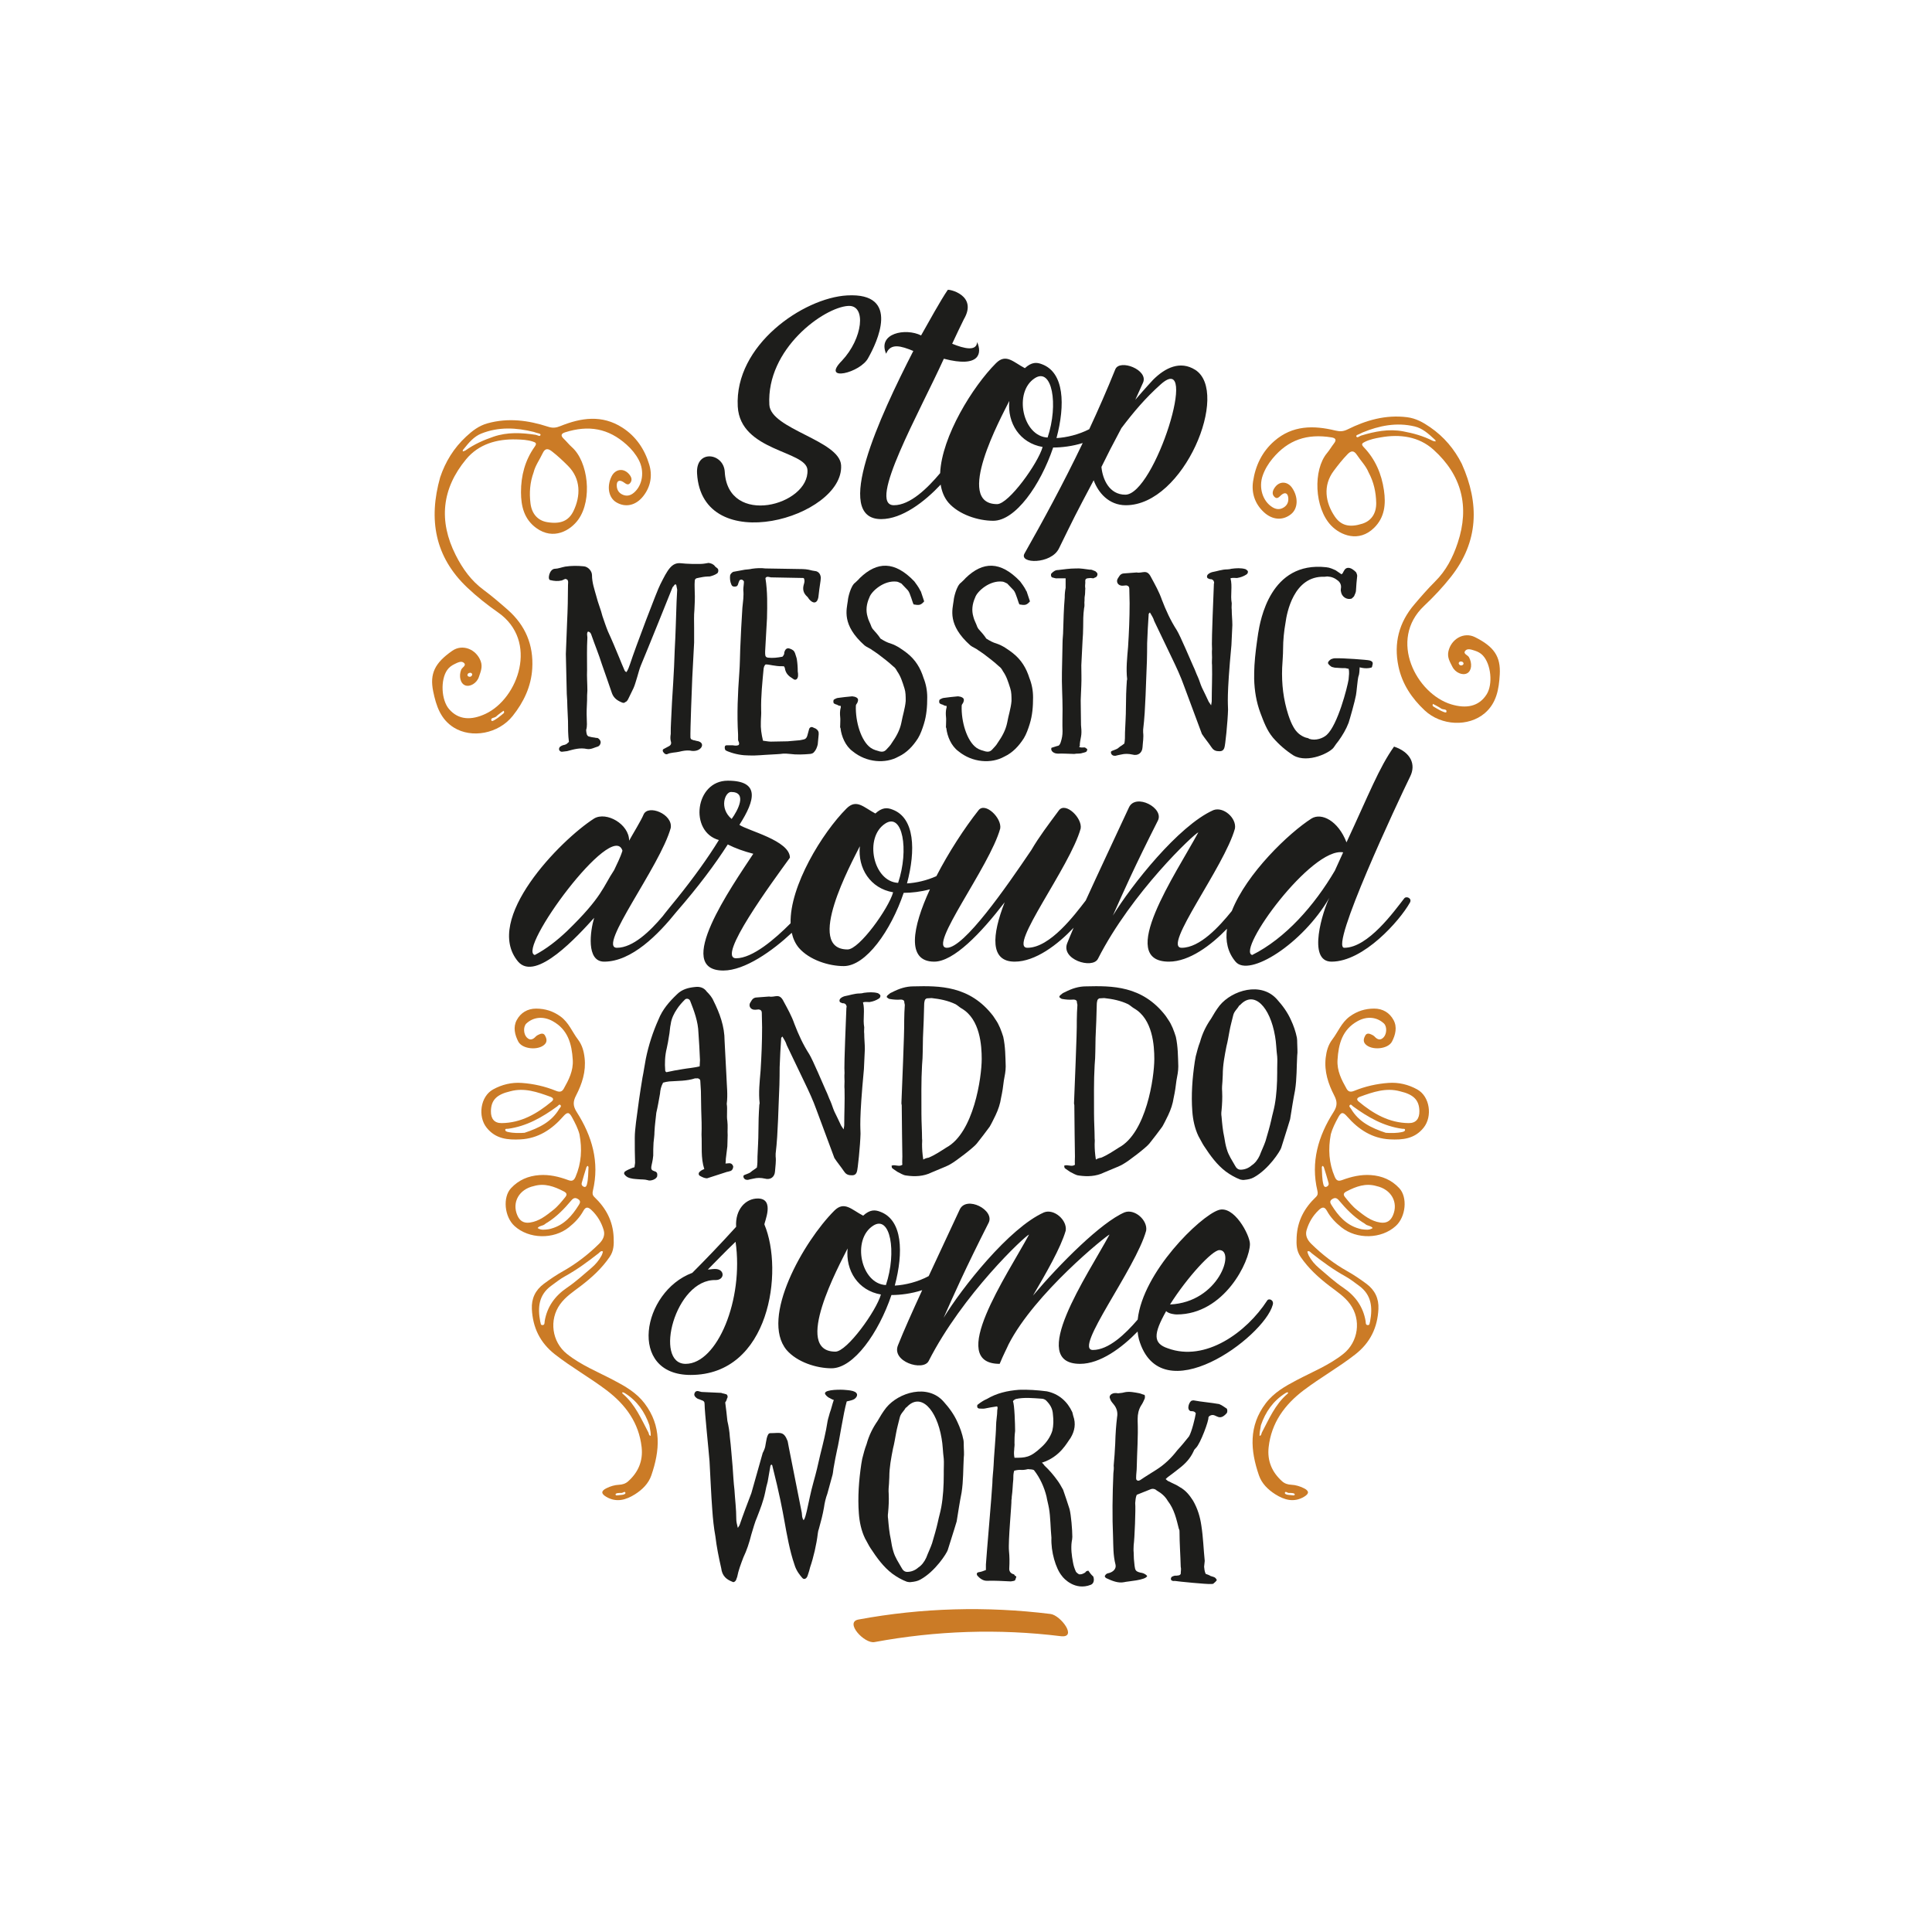 <?xml version="1.0" encoding="utf-8"?>
<!-- Generator: Adobe Illustrator 16.0.0, SVG Export Plug-In . SVG Version: 6.00 Build 0)  -->
<!DOCTYPE svg PUBLIC "-//W3C//DTD SVG 1.1//EN" "http://www.w3.org/Graphics/SVG/1.1/DTD/svg11.dtd">
<svg version="1.1" id="Calque_1" xmlns="http://www.w3.org/2000/svg" xmlns:xlink="http://www.w3.org/1999/xlink" x="0px" y="0px"
	 width="432px" height="432px" viewBox="0 0 432 432" enable-background="new 0 0 432 432" xml:space="preserve">
<g>
	<g>
		<g>
			<path fill="#1D1D1B" d="M172.03,90.521c-0.703-12.514,12.196-21.811,17.648-22.118c4.088-0.229,3.266,7.274-1.426,12.258
				c-4.821,4.87,4.255,2.746,5.926-0.704c1.809-3.207,7.384-14.581-4.758-13.9c-9.785,0.55-25.224,11.109-24.453,24.861
				c0.564,10.033,15.34,9.826,15.584,14.161c0.445,7.93-17.799,12.806-18.493,0.418c-0.236-4.213-6.5-5.104-6.193,0.349
				c1.069,19.077,32.862,9.837,32.209-1.809C187.76,98.461,172.334,95.972,172.03,90.521z"/>
			<path fill="#1D1D1B" d="M267.256,82.696c-3.351-2.11-6.7-0.497-9.43,2.232c0,0-1.737,1.861-3.971,4.467l1.736-3.847
				c1.24-2.853-5.211-5.336-6.203-2.978c-1.873,4.644-3.834,9.113-5.832,13.4c-2.379,1.22-5.066,1.857-7.322,1.986
				c1.986-7.445,1.737-14.642-3.226-16.504c-1.241-0.496-2.357-0.496-3.847,0.869c-2.605-1.365-4.219-3.351-6.452-1.116
				c-5.2,5.2-12.123,16.378-12.491,24.588c-2.806,3.338-6.688,7.176-10.342,7.176c-6.079,0,5.832-20.97,11.168-32.758
				c8.066,2.11,8.563-1.24,7.445-3.722c-0.123,2.109-2.854,1.489-5.583,0.372c0.372-0.867,2.357-4.964,2.605-5.459
				c3.227-5.46-3.475-6.823-3.598-6.576c-1.613,2.357-4.344,7.32-5.957,10.174c-3.474-1.736-9.802-0.495-7.816,4.095
				c0.991-2.48,3.35-1.736,6.08-0.62c-7.569,14.766-18.116,37.597-7.197,37.597c4.69,0,9.738-3.898,13.312-7.714
				c0.236,1.518,0.779,2.874,1.704,3.99c2.356,2.73,6.7,4.097,10.049,4.097c4.963,0,10.548-7.941,13.401-16.38
				c1.927,0,4.287-0.282,6.609-1.006c-4.428,9.239-8.959,17.542-13.004,24.683c-1.366,2.356,5.955,2.48,7.692-1.117
				c3.597-7.321,3.294-6.802,7.763-15.238c0.992,2.729,3.349,5.583,7.196,5.583C264.774,112.971,275.072,87.659,267.256,82.696z
				 M222.957,112.722c-9.677,0,0.869-19.355,2.731-23.077c-0.497,4.962,2.356,9.43,7.444,10.298
				C232.141,103.542,225.563,112.722,222.957,112.722z M234.248,97.834c-5.584-0.249-7.691-10.175-2.854-13.276
				C235.242,82.076,236.731,90.39,234.248,97.834z M251.623,110.614c-3.6,0-5.089-3.476-5.338-6.205l1.987-3.971l2.481-4.715
				c2.729-3.599,5.335-6.7,8.809-9.803C268.373,78.104,258.199,110.614,251.623,110.614z"/>
		</g>
		<g>
			<path fill="#1D1D1B" d="M159.881,126.627c-0.344-0.482-0.895-0.688-1.445-0.756c-0.273,0.068-0.549,0.068-0.824,0.138
				c-1.101,0.206-4.333,0.067-5.364-0.069c-2.063-0.206-2.958,1.444-4.608,4.745c-0.619,1.101-5.64,14.306-6.739,17.744
				c-0.207,0.619-0.482,1.375-0.826,1.857c-0.344-0.137-0.412-0.345-0.55-0.688c-0.344-0.758-0.688-1.65-1.032-2.476
				c-0.824-1.994-1.65-3.99-2.545-5.915c-0.48-1.17-0.825-2.27-1.237-3.439c-0.344-1.443-0.963-2.82-1.375-4.47
				c-0.413-1.514-0.963-3.027-0.963-4.678c0-0.963-0.895-1.926-1.856-1.994c-1.377-0.138-2.753-0.138-4.128,0.068
				c-0.757,0.139-1.65,0.481-2.27,0.481c-1.307,0-1.787,2.545-1.031,2.545c0.825,0.206,1.65,0.275,2.544,0.068l0.757-0.344
				c0.345,0.069,0.551,0.138,0.619,0.481c0.069,0.275,0,0.551,0,0.894c0,2.752-0.068,5.572-0.206,8.393
				c-0.068,2.337-0.206,4.745-0.275,7.015l0.207,8.94c0.068,1.031,0.136,1.995,0.136,2.957c0.07,1.1,0.07,2.063,0.139,3.097
				c0,1.581,0,3.094,0.206,4.676c-0.206,0.137-0.345,0.345-0.55,0.481c-0.206,0.068-0.413,0.206-0.619,0.206
				c-0.206,0.068-0.481,0.138-0.618,0.275c-0.275,0.068-0.482,0.481-0.414,0.757c0.07,0.275,0.345,0.48,0.619,0.48l1.17-0.138
				c1.513-0.412,2.888-0.824,4.47-0.48c0.895,0.138,1.651-0.344,2.407-0.551c0.413-0.138,0.688-0.687,0.619-1.031
				c0-0.345-0.411-0.825-0.757-0.895c-0.205,0-0.344,0-0.549-0.069c-0.344-0.067-0.688-0.067-1.101-0.205
				c-0.345,0-0.62-0.275-0.688-0.551s-0.137-0.619-0.137-0.963c0.274-0.826,0.137-1.72,0.137-2.545
				c-0.068-1.307,0-2.683,0.068-4.058c0-0.757,0-1.514,0.069-2.2c0-1.514-0.138-3.096-0.069-4.609c0-2.475-0.068-4.813,0.069-7.22
				c0-0.482-0.206-0.965,0.138-1.376c0.55,0.138,0.619,0.411,0.756,0.757c0.758,2.2,1.652,4.331,2.339,6.533
				c0.756,2.2,1.514,4.265,2.27,6.533c0.413,1.102,1.238,1.651,2.27,2.063c0.275,0.138,0.551,0.069,0.757-0.138
				c0.274-0.068,0.413-0.344,0.55-0.55l1.238-2.545c0.344-0.757,0.551-1.651,0.825-2.477c0.275-0.893,0.481-1.787,0.825-2.612
				c1.307-3.096,6.74-16.575,7.084-17.47c0.137-0.138,0.275-0.274,0.345-0.413c0.136-0.206,0.343-0.345,0.481-0.069l0.205,1.032
				c-0.067,0.895-0.067,1.72-0.137,2.683c-0.139,3.646-0.206,7.222-0.413,10.729c-0.069,2.545-0.206,5.021-0.345,7.429
				c-0.205,2.888-0.343,5.708-0.48,8.665c-0.068,0.964-0.068,1.857-0.068,2.752c-0.069,0.481-0.138,0.963,0,1.582
				c0.206,0.551,0.068,0.962-0.551,1.237l-1.031,0.551c-0.206,0.068-0.274,0.344-0.139,0.618c0.276,0.414,0.552,0.619,0.895,0.551
				c0.826-0.412,1.789-0.345,2.683-0.551c0.825-0.205,1.582-0.344,2.407-0.274c2.27,0.55,3.576-1.376,2.133-1.995
				c-0.275-0.137-0.688-0.137-1.032-0.275c-0.343,0-0.618-0.205-0.825-0.274c-0.069-0.139-0.137-0.275-0.137-0.345
				c-0.07-1.237,0.344-12.035,0.411-13.41l0.413-7.841c0-1.17,0-2.27,0-3.37c0-1.375-0.068-2.613,0.069-3.988
				c0.068-1.307,0.138-2.684,0.068-3.99c0-0.825-0.068-1.514,0-2.338c0-0.413,0.138-0.688,0.688-0.757
				c0.205-0.069,0.411-0.069,0.687-0.137c0.619-0.139,1.308-0.207,1.994-0.207c0.551-0.137,1.17-0.345,1.651-0.688
				c0.275-0.206,0.344-0.757,0.138-1.032C160.363,126.971,160.019,126.834,159.881,126.627z"/>
			<path fill="#1D1D1B" d="M182.506,127.727c-0.618-0.068-1.168-0.205-1.719-0.343c-0.481-0.069-0.824-0.138-1.308-0.138
				l-8.32-0.138c-1.031-0.138-2.064-0.069-3.026,0.068c-0.55,0.138-1.032,0.138-1.583,0.207c-0.895,0.138-1.719,0.343-2.612,0.481
				c-0.344,0.205-0.619,0.48-0.688,0.824c-0.068,0.689,0,1.376,0.275,1.995c0.137,0.412,0.413,0.481,0.756,0.481
				c0.344,0,0.619-0.069,0.757-0.55c0.069-0.206,0.138-0.481,0.275-0.757c0.068-0.206,0.413-0.344,0.688-0.206
				c0.137,0.068,0.344,0.274,0.344,0.412c0,0.551-0.139,1.238-0.139,1.858c0.139,1.306-0.068,2.612-0.205,3.987
				c-0.207,3.027-0.346,6.054-0.482,9.218c-0.068,1.786-0.068,3.507-0.206,5.294c-0.344,4.677-0.551,9.286-0.275,13.825v1.169
				c0,0.343,0.413,0.688,0.138,1.169c-0.413,0.206-0.825,0.138-1.307,0.068h-1.444c-0.138,0-0.344,0.138-0.344,0.275
				c-0.069,0.275,0,0.619,0.138,0.825c0.274,0.139,0.481,0.274,0.757,0.344c1.443,0.551,3.026,0.825,4.539,0.825
				c1.581,0.069,3.232-0.138,4.883-0.206c0.895-0.068,1.788-0.068,2.752-0.205c0.48,0,0.962,0,1.442,0.067
				c1.514,0.206,3.097,0.138,4.609,0c0.344-0.067,0.619-0.137,0.824-0.412c0.414-0.413,0.689-1.101,0.826-1.72l0.207-2.2
				c0.067-0.62-0.139-0.964-0.619-1.308c-0.208-0.068-0.414-0.206-0.619-0.275c-0.345-0.205-0.757-0.067-0.895,0.344l-0.412,1.514
				c-0.139,0.481-0.414,0.757-0.825,0.826c-0.413,0.068-0.827,0.205-1.238,0.205l-2.339,0.206c-1.17,0-2.476,0.069-3.714,0.069
				c-0.618,0-1.169-0.137-1.788-0.205c-0.344-1.445-0.551-2.752-0.48-4.196c0-0.824,0.137-1.788,0.067-2.683
				c-0.067-3.095,0.275-6.19,0.551-9.215c0.068-0.345,0.138-0.757,0.481-0.964c0.618,0,1.307,0.207,1.993,0.274
				c0.758,0.139,1.445,0.139,2.064,0.139c0.138,0.275,0.206,0.275,0.206,0.413c0.206,1.306,0.963,1.856,1.857,2.407
				c0.55,0.48,1.101,0,1.101-0.757c0-0.275,0-0.62-0.069-0.894c0-0.964-0.068-1.858-0.206-2.753
				c-0.069-0.412-0.275-0.893-0.413-1.376c-0.206-0.549-0.551-0.756-1.101-0.962c-0.688-0.274-1.1,0.07-1.307,0.895v0.275
				c-0.138,0.275-0.275,0.55-0.413,0.619c-1.101,0.206-2.132,0.343-3.231,0.206c-0.414-0.069-0.619-0.275-0.619-0.895v-0.55
				c0.138-2.545,0.275-5.021,0.413-7.359c0.067-2.957,0.137-5.915-0.344-8.941c0,0,0-0.068,0.068-0.138
				c0.275-0.343,0.756-0.136,1.169-0.067l7.222,0.137c0.069,0,0.069,0.068,0.137,0.068c0.208,0.413,0.139,0.895,0,1.308
				c-0.343,1.1-0.137,1.994,0.688,2.75c0.206,0.139,0.344,0.482,0.481,0.619c0.825,0.963,1.581,0.963,1.926,0.069
				c0.068-0.137,0.068-0.274,0.137-0.481c0.138-1.169,0.275-2.407,0.482-3.646c0-0.206,0.068-0.412,0.068-0.757
				C183.47,128.415,183.125,127.934,182.506,127.727z"/>
			<path fill="#1D1D1B" d="M202.793,146.021c-1.1-0.824-2.2-1.649-3.645-2.131c-0.757-0.206-1.514-0.619-2.269-1.101
				c-0.482-0.756-1.102-1.443-1.788-2.2c-0.069-0.207-0.275-0.413-0.275-0.551c-0.207-0.619-0.688-1.444-0.827-2.132
				c-0.411-1.376-0.273-2.82,0.414-4.333c0.413-1.307,3.231-3.92,6.189-3.508c0.344,0.069,0.757,0.345,0.963,0.413l1.444,1.513
				c0.55,0.619,1.101,3.027,1.307,3.164c1.17,0.206,1.582,0.206,2.34-0.688l-0.758-2.269c0,0-0.137-0.069-0.137-0.207
				c-0.414-0.825-0.963-1.513-1.308-1.994c-4.401-4.607-8.321-4.472-12.173-0.757c-0.344,0.413-0.757,0.757-1.032,1.031
				c-1.031,0.688-1.651,3.509-1.651,3.989c-0.273,2.064-1.443,5.434,3.715,10.042c0.481,0.412,1.307,0.688,1.789,1.1
				c0.48,0.345,0.962,0.618,1.306,0.894c1.17,0.895,2.27,1.721,3.302,2.684c0.413,0.275,0.688,0.687,0.894,1.1
				c0.825,1.17,1.17,2.34,1.651,3.853c0.274,0.824,0.274,1.787,0.274,2.818c-0.137,1.651-0.688,3.233-0.963,4.815
				c-0.344,1.719-1.168,3.164-2.132,4.539c-0.344,0.619-0.825,1.032-1.307,1.581c-0.345,0.344-0.756,0.482-1.375,0.344
				c-0.688-0.205-1.375-0.344-2.063-0.824c-2.132-1.513-3.439-5.847-3.302-9.422c0-0.275,0.275-0.482,0.345-0.688
				c0.273-0.688,0.206-1.031-0.62-1.307c-0.206,0-0.481-0.138-0.757-0.069c-0.893,0.069-1.994,0.207-3.025,0.345
				c-0.137,0-0.62,0.206-0.825,0.344c-0.206,0.138-0.206,0.757,0,0.894c0.138,0.068,0.344,0.207,0.688,0.275
				c0.137,0.138,0.55,0.274,0.824,0.274c0,0.275,0,0.482-0.068,0.551c-0.138,0.688-0.138,1.238-0.069,1.927
				c0.069,0.48,0,1.168,0,1.856c0,0.205-0.068,0.48,0.069,0.619c0.206,1.856,1.101,3.988,2.682,5.157
				c3.164,2.613,7.428,2.821,10.248,1.238c1.925-0.895,3.302-2.407,4.401-4.126c0.55-0.895,0.963-2.064,1.307-3.164
				c0.618-1.994,0.757-3.921,0.757-5.983c0-1.513-0.274-2.958-0.825-4.333C205.82,149.393,204.719,147.534,202.793,146.021z"/>
			<path fill="#1D1D1B" d="M226.451,146.021c-1.101-0.824-2.199-1.649-3.645-2.131c-0.758-0.206-1.514-0.619-2.27-1.101
				c-0.482-0.756-1.102-1.443-1.789-2.2c-0.068-0.207-0.276-0.413-0.276-0.551c-0.204-0.619-0.687-1.444-0.823-2.132
				c-0.414-1.376-0.275-2.82,0.412-4.333c0.411-1.307,3.232-3.92,6.191-3.508c0.342,0.069,0.754,0.345,0.962,0.413l1.444,1.513
				c0.549,0.619,1.101,3.027,1.307,3.164c1.169,0.206,1.582,0.206,2.338-0.688l-0.756-2.269c0,0-0.138-0.069-0.138-0.207
				c-0.413-0.825-0.964-1.513-1.308-1.994c-4.401-4.607-8.321-4.472-12.173-0.757c-0.345,0.413-0.756,0.757-1.031,1.031
				c-1.032,0.688-1.65,3.509-1.65,3.989c-0.275,2.064-1.445,5.434,3.713,10.042c0.483,0.412,1.308,0.688,1.789,1.1
				c0.481,0.345,0.963,0.618,1.307,0.894c1.17,0.895,2.271,1.721,3.303,2.684c0.412,0.275,0.686,0.687,0.895,1.1
				c0.824,1.17,1.166,2.34,1.649,3.853c0.274,0.824,0.274,1.787,0.274,2.818c-0.138,1.651-0.687,3.233-0.962,4.815
				c-0.345,1.719-1.171,3.164-2.133,4.539c-0.345,0.619-0.825,1.032-1.307,1.581c-0.343,0.344-0.757,0.482-1.375,0.344
				c-0.688-0.205-1.376-0.344-2.063-0.824c-2.133-1.513-3.439-5.847-3.301-9.422c0-0.275,0.274-0.482,0.344-0.688
				c0.274-0.688,0.205-1.031-0.619-1.307c-0.206,0-0.481-0.138-0.757-0.069c-0.895,0.069-1.994,0.207-3.026,0.345
				c-0.138,0-0.619,0.206-0.824,0.344c-0.208,0.138-0.208,0.757,0,0.894c0.136,0.068,0.343,0.207,0.687,0.275
				c0.138,0.138,0.551,0.274,0.826,0.274c0,0.275,0,0.482-0.069,0.551c-0.138,0.688-0.138,1.238-0.068,1.927
				c0.068,0.48,0,1.168,0,1.856c0,0.205-0.069,0.48,0.068,0.619c0.206,1.856,1.101,3.988,2.683,5.157
				c3.165,2.613,7.428,2.821,10.249,1.238c1.925-0.895,3.3-2.407,4.401-4.126c0.549-0.895,0.963-2.064,1.307-3.164
				c0.619-1.994,0.756-3.921,0.756-5.983c0-1.513-0.275-2.958-0.824-4.333C229.477,149.393,228.377,147.534,226.451,146.021z"/>
			<path fill="#1D1D1B" d="M244.743,127.658c-0.411-0.137-0.687-0.344-1.03-0.274c-1.102-0.138-2.201-0.345-3.164-0.275
				c-1.376,0-2.684,0.206-3.922,0.344c-0.618,0-1.03,0.274-1.513,0.757c-0.205,0.206-0.138,0.756,0.138,0.895
				c0.481,0.137,0.896,0.275,1.238,0.205h1.787v2.132c-0.137,0.688-0.205,1.376-0.205,2.201c-0.207,2.408-0.274,5.021-0.344,7.359
				c0,0.964-0.139,1.788-0.139,2.683c-0.067,2.201-0.067,4.47-0.137,6.603c-0.068,2.752,0.137,5.502,0.137,8.253
				c0,1.65-0.067,3.37,0,4.952c0,0.894-0.137,1.649-0.412,2.477c-0.139,0.412-0.344,0.824-0.756,0.824l-1.308,0.413
				c-0.067,0.138-0.067,0.413,0,0.55c0.207,0.482,0.825,0.758,1.444,0.758c0.826-0.069,2.82,0.067,3.645,0.067
				c0.619-0.137,1.239,0,1.789-0.206c0.275-0.069,0.619-0.137,0.895-0.275c0.137-0.205,0.275-0.344,0.207-0.618l-0.482-0.344
				c-0.412-0.069-0.826,0.137-1.307-0.138c0.138-0.138,0.207-0.413,0.138-0.551c0.069-0.824,0.274-1.514,0.343-2.2
				c0.069-0.688,0-1.444-0.068-2.133l-0.068-5.502c0.068-1.169,0.068-2.27,0.137-3.37c0.069-1.443,0-3.025,0-4.47
				c0.069-1.858,0.207-3.645,0.275-5.503c0.069-0.962,0.139-1.995,0.139-3.026c0-1.375,0-2.819,0.205-4.264
				c0.139-0.481,0.068-0.962,0.068-1.307c0.07-0.48,0-0.894,0.07-1.308c0.137-0.618,0.068-1.168,0.137-1.787
				c-0.068-0.344-0.068-0.825,0-1.308c-0.068-0.893,0.068-0.963,1.17-1.031c0.207,0,0.412,0.068,0.619,0.068
				c0.136,0,0.344-0.205,0.481-0.205c0.411-0.139,0.618-0.825,0.274-1.101C245.088,127.865,244.881,127.658,244.743,127.658z"/>
			<path fill="#1D1D1B" d="M278.443,127.246c-0.962-0.275-2.063-0.207-3.096-0.069c-0.275,0.069-0.55,0.138-0.893,0.138
				c-1.24,0-2.27,0.412-3.439,0.619c-0.414,0.137-0.689,0.275-0.963,0.551c-0.275,0.344-0.206,0.824,0.206,0.895
				c0.206,0.137,0.413,0.137,0.618,0.137c0.414,0.138,0.551,0.344,0.62,0.825c-0.069,0.069-0.069,0.138-0.069,0.275
				c-0.48,11.897-0.48,13.273-0.412,14.513c-0.068,0.687,0,1.306,0,1.855c0,0.619-0.068,1.169,0,1.72
				c0.066,2.751-0.068,5.434-0.068,8.116c0,0.205-0.07,0.344-0.138,0.894l-0.551-0.825c-0.481-1.032-1.032-2.2-1.513-3.164
				c-0.344-0.757-0.551-1.581-0.895-2.339c-0.344-0.688-0.619-1.582-1.033-2.406c-0.48-1.031-2.887-6.81-3.712-8.116
				c-1.375-2.133-2.407-4.402-3.302-6.739c-0.619-1.789-1.513-3.37-2.407-5.021c-0.963-1.995-1.925-0.825-3.231-1.101l-2.752,0.206
				c-1.031,0-1.237,0.895-1.445,1.1c-0.48,0.688-0.067,1.721,1.103,1.651c0.272,0,0.55-0.069,0.755-0.069
				c0.482,0.069,0.688,0.345,0.688,0.758c0,1.1,0.07,2.2,0.07,3.231c0,3.232-0.138,6.534-0.345,9.766
				c-0.206,2.408-0.481,4.885-0.206,7.223l-0.069,0.343c-0.138,1.994-0.206,3.989-0.206,5.984c0,1.857-0.137,3.714-0.206,5.57
				c0,0.964,0,1.72-0.138,2.478c-0.48,0.411-1.031,0.687-1.307,0.962c-0.412,0.413-1.514,0.619-1.65,0.824
				c-0.139,0.208,0,0.62,0.206,0.757c0.206,0.207,0.481,0.207,0.757,0.207c0.344-0.069,0.757-0.207,1.238-0.275
				c0.824-0.205,1.65-0.205,2.545,0c1.238,0.345,2.199-0.344,2.27-1.65c0.068-1.169,0.274-2.133,0.136-3.302v-0.618
				c0.139-1.307,0.275-2.477,0.345-3.783c0.139-2.544,0.275-5.089,0.345-7.703c0.137-2.613,0.204-5.157,0.204-7.841
				c0.07-2.201,0.209-4.401,0.346-6.532c0-0.069,0.139-0.207,0.274-0.344c0.345,0.619,0.757,1.168,0.964,1.925
				c0.824,1.65,1.581,3.37,2.407,5.021c0.55,1.101,1.03,2.201,1.581,3.301c0.963,1.995,1.927,4.059,2.682,6.19l3.99,10.729
				c0.619,0.963,1.445,1.925,2.131,2.957c0.345,0.551,0.824,0.894,1.582,0.894c0.688,0.068,1.102-0.137,1.307-0.756
				c0.207-0.413,0.757-5.915,0.827-8.527c0-1.309-0.345-2.752,0.755-14.443l0.208-4.471c0-1.17-0.139-2.271-0.139-3.438
				c-0.069-0.482,0-0.895,0-1.445c-0.345-1.856,0.206-3.783-0.276-5.571c0.207-0.068,0.345-0.138,1.445-0.068
				c0.896-0.137,1.515-0.412,2.063-0.756c0.275-0.139,0.482-0.481,0.346-0.826C278.856,127.521,278.648,127.314,278.443,127.246z"/>
			<path fill="#1D1D1B" d="M306.227,147.673c-0.48-0.139-5.984-0.55-7.771-0.482c-0.275,0-0.619,0.139-0.825,0.206
				c-0.275,0.207-0.62,0.413-0.688,0.826c0,0.275,0.412,0.618,0.823,0.894c0.414,0.139,0.759,0.207,1.239,0.207
				c0.551,0.069,1.169,0.069,1.721,0.069c0.272,0,0.549,0.138,0.823,0.138c0.207,0.756,0.07,1.513,0,2.405
				c-0.274,1.721-2.406,10.111-4.882,12.381c-0.825,0.757-2.476,1.376-3.921,0.894c-0.205-0.206-0.55-0.206-0.756-0.275
				c-1.238-0.412-2.133-1.237-2.751-2.337c-0.481-0.827-0.825-1.72-1.171-2.752c-1.1-3.438-1.512-6.878-1.375-10.522
				c0.069-1.444,0.208-2.819,0.208-4.265c0-1.856,0.205-3.92,0.549-5.845c0.275-2.064,1.789-10.524,8.735-10.249
				c0.205,0,0.344-0.068,0.619-0.068c0.961,0.068,1.65,0.344,2.406,0.963c0.481,0.412,0.757,1.031,0.62,1.72
				c0,0.137-0.069,0.48,0,0.619c0.137,1.237,1.306,1.995,2.405,1.65c0.207-0.207,0.482-0.413,0.551-0.55
				c0.207-0.482,0.413-0.895,0.413-1.239c0.069-1.1,0.138-2.2,0.275-3.3c0-0.208-0.138-0.619-0.275-0.826
				c-0.481-0.481-1.1-0.963-1.719-0.963c-0.756,0-0.964,0.688-1.239,1.17c0,0.068-0.068,0.068-0.274,0.274l-1.308-0.894
				c-0.618-0.275-1.306-0.62-2.131-0.688c-12.517-1.376-14.719,11.896-15.199,14.785c-0.344,2.34-0.689,4.747-0.828,7.154
				c-0.066,1.03-0.066,1.994-0.066,3.026c0.066,2.613,0.481,5.157,1.375,7.564c0.757,1.994,1.445,3.92,2.82,5.57
				c1.375,1.582,2.889,2.89,4.608,3.989c3.231,1.858,8.391-0.687,9.078-1.925c0.343-0.482,0.55-0.826,0.963-1.307
				c0.894-1.238,1.718-2.613,2.269-4.059c0.276-0.825,1.445-4.951,1.651-6.189c0.138-0.62,0.345-3.439,0.551-4.195
				c0.274-0.688,0.206-1.375,0.274-1.994c-0.344-0.207,1.17,0.48,2.682,0c0.07-0.139,0.139-0.207,0.139-0.414
				C307.052,148.223,306.982,147.879,306.227,147.673z"/>
		</g>
		<path fill="#1D1D1B" d="M313.986,200.884c-2.234,2.854-8.066,11.043-13.401,11.043c-3.35,0,11.996-32.702,14.726-38.286
			c1.363-2.729,0.124-5.46-3.6-6.7c-3.35,4.715-5.543,10.493-10.629,21.411c-1.861-4.838-5.584-6.699-7.818-5.335
			c-5.063,3.236-14.5,12.245-17.826,20.68c-2.831,3.52-7.161,8.23-11.209,8.23c-4.467,0,9.553-18.116,11.912-26.677
			c0.372-2.358-2.606-4.963-4.84-4.095c-7.816,3.475-18.363,16.875-22.458,23.575c2.357-5.335,4.839-10.92,10.051-21.217
			c1.487-2.855-4.964-6.205-6.452-2.979c-3.46,7.456-6.916,14.766-9.667,20.814c-2.448,3.179-7.966,10.578-13.04,10.578
			c-4.466,0,9.555-18.116,11.91-26.677c0.373-2.358-3.35-5.955-4.838-4.095c-2.481,3.351-4.467,5.956-6.205,8.934
			c-5.707,8.438-15.012,21.838-18.859,21.838c-4.468,0,9.553-18.116,11.912-26.677c0.372-2.358-3.352-5.955-4.838-4.095
			c-3.168,4.003-6.691,9.424-9.442,14.756c-2.181,0.983-4.547,1.508-6.567,1.623c1.985-7.445,1.737-14.643-3.227-16.504
			c-1.24-0.496-2.356-0.496-3.845,0.869c-2.607-1.365-4.219-3.35-6.453-1.116c-5.431,5.431-12.737,17.377-12.5,25.658
			c-3.47,3.496-8.487,7.831-12.191,7.831c-4.468,0,8.063-17.002,12.035-22.488c0-3.838-9.431-6.032-11.292-7.349
			c3.599-5.595,4.591-9.872-2.605-9.872c-7.32,0-8.686,11.408-1.985,13.272c-2.488,4.062-5.719,8.514-9.284,12.956
			c-0.04,0.029-3.277,4.021-3.272,4.072c-2.797,3.31-6.633,7.063-10.245,7.063c-4.467,0,9.679-18.239,12.036-26.801
			c0.497-3.102-5.088-5.336-6.08-2.979c-0.496,1.241-2.481,4.468-3.226,5.832c0-3.722-5.087-6.576-7.817-4.963
			c-7.569,4.839-24.94,22.582-16.999,32.012c3.971,4.592,13.4-5.831,16.999-9.802c-0.869,2.854-1.861,9.802,2.233,9.802
			c6.157,0,12.123-6.097,16.171-11.141c4.825-5.544,8.594-10.567,11.47-15.064c1.737,0.878,3.598,1.536,5.708,2.084
			c-4.839,7.35-17.992,26.107-6.7,26.107c4.832,0,11.052-4.447,15.3-8.435c0.279,1.257,0.784,2.392,1.574,3.347
			c2.358,2.729,6.701,4.095,10.052,4.095c4.963,0,10.546-7.94,13.4-16.378c1.723,0,3.793-0.227,5.872-0.791
			c-3.967,8.581-5.307,16.176,0.953,16.176c4.343,0,10.422-6.327,15.758-13.276c-2.854,7.321-3.351,13.276,2.233,13.276
			c4.634,0,9.618-3.806,13.185-7.577c-0.525,1.222-0.998,2.356-1.396,3.358c-1.612,3.724,5.584,5.957,6.825,3.599
			c7.567-14.889,21.588-28.041,22.457-28.289c-4.964,9.181-18.487,28.909-6.575,28.909c4.542,0,9.427-3.657,12.977-7.354
			c-0.367,2.71,0.134,5.242,1.914,7.354c2.978,3.6,15.015-3.97,20.97-14.269c-1.364,2.73-5.088,14.269,0.497,14.269
			c7.195,0,15.26-9.181,17.494-13.152C315.848,200.884,314.481,200.264,313.986,200.884z M126.775,208.204
			c-2.233,2.11-4.591,3.972-7.197,5.336c-4.094-1.116,17.372-30.399,19.604-23.327c-0.496,1.614-1.24,2.979-1.86,4.342
			C134.84,198.279,134.716,200.512,126.775,208.204z M163.473,177.085c3.723,0,1.489,4.169,0.125,6.034
			C160.744,180.707,162.109,177.085,163.473,177.085z M189.531,212.299c-9.679,0,0.869-19.355,2.729-23.078
			c-0.496,4.962,2.358,9.431,7.445,10.299C198.712,203.117,192.136,212.299,189.531,212.299z M200.822,197.41
			c-5.584-0.249-7.693-10.175-2.854-13.276C201.814,181.652,203.304,189.966,200.822,197.41z M279.988,213.54
			c-3.6-0.992,13.275-24.196,20.348-22.954l-1.859,4.094C293.885,202.496,287.432,209.817,279.988,213.54z"/>
		<g>
			<path fill="#1D1D1B" d="M163.051,260.101l-0.826,0.069c0.069-0.413,0.069-0.688,0.069-1.032l0.344-2.82
				c0-0.756,0.068-1.649,0.068-2.476c-0.068-1.031,0.069-2.063-0.068-3.164c-0.206-1.237,0.068-2.612-0.138-3.851
				c0.275-2.063,0-4.059-0.068-6.19l-0.413-7.909c0-3.231-1.101-6.189-2.476-8.94c-0.345-0.825-0.963-1.514-1.513-2.063
				c-0.619-0.894-1.583-1.169-2.614-1.031c-1.444,0.138-2.89,0.481-4.058,1.65c-1.721,1.65-3.232,3.37-4.127,5.64
				c-1.238,2.751-2.2,5.708-2.819,8.734c-0.275,1.375-0.481,2.957-0.757,4.265c-0.55,3.301-1.032,6.671-1.444,9.972
				c-0.138,1.238-0.274,2.339-0.274,3.439c0,1.994,0,3.783,0.068,5.64c-0.068,0.275-0.068,0.619-0.138,0.963
				c-0.275,0.068-0.481,0.138-0.619,0.207c-0.481,0.205-1.032,0.411-1.513,0.756c-0.207,0.138-0.275,0.55,0,0.757
				c0.137,0.206,0.343,0.344,0.551,0.481c0.824,0.411,1.65,0.411,2.475,0.481c0.619,0.068,1.376,0,2.064,0.205
				c0.618,0.275,2.063-0.205,2.132-0.962c0.068-0.551-0.069-0.895-0.619-1.032c-1.307-0.412-0.482-1.101-0.275-3.507
				c0-0.963,0-1.926,0.068-2.889c0.069-0.825,0.207-1.513,0.207-2.407c0.068-1.514,0.274-2.819,0.412-4.265
				c0.345-1.444,0.551-2.75,0.826-4.264c0.068-0.826,0.205-1.582,0.687-2.476c0.413-0.138,0.895-0.207,1.375-0.275
				c1.927-0.138,3.922-0.069,5.778-0.688h0.412c0.344-0.067,0.757,0.208,0.757,0.551c0.07,0.757,0.07,1.582,0.138,2.27
				c0,1.375,0.068,2.889,0.068,4.194c0.069,1.926,0.138,3.783,0.069,5.572c0.138,2.544-0.205,5.157,0.619,7.702
				c-0.413,0.139-0.757,0.345-0.963,0.551c-0.412,0.274-0.345,0.825,0,0.963c0.481,0.275,1.03,0.551,1.581,0.551l4.472-1.445
				c0.137,0,0.343-0.068,0.55-0.138c0.551-0.067,0.826-0.551,0.826-1.101C163.807,260.376,163.532,260.101,163.051,260.101z
				 M156.448,238.438c-1.375,0.344-2.612,0.411-3.782,0.618c-1.238,0.206-2.476,0.412-3.646,0.688
				c-0.068-0.069-0.275-0.138-0.275-0.344c-0.137-1.651-0.068-3.37,0.345-5.021c0.206-0.895,0.344-1.72,0.481-2.613
				c0.206-0.964,0.206-1.996,0.412-2.821c0.139-1.168,0.758-2.406,1.376-3.301c0.481-0.756,1.168-1.513,1.787-2.132
				c0.345-0.344,0.964-0.205,1.17,0.275c0.895,2.27,1.789,4.677,1.856,7.152c0.138,1.994,0.275,4.127,0.345,6.122
				C156.517,237.543,156.448,237.954,156.448,238.438z"/>
			<path fill="#1D1D1B" d="M196.269,222.068c-0.964-0.275-2.063-0.207-3.096-0.07c-0.274,0.07-0.549,0.139-0.894,0.139
				c-1.238,0-2.271,0.412-3.438,0.618c-0.414,0.138-0.688,0.275-0.964,0.552c-0.274,0.343-0.206,0.824,0.207,0.893
				c0.206,0.139,0.412,0.139,0.619,0.139c0.413,0.137,0.549,0.344,0.618,0.824c-0.069,0.07-0.069,0.138-0.069,0.275
				c-0.48,11.898-0.48,13.273-0.411,14.512c-0.069,0.688,0,1.307,0,1.857c0,0.619-0.069,1.169,0,1.72
				c0.068,2.75-0.069,5.433-0.069,8.115c0,0.206-0.068,0.345-0.138,0.894l-0.55-0.824c-0.481-1.033-1.032-2.201-1.514-3.164
				c-0.345-0.757-0.55-1.581-0.894-2.339c-0.343-0.688-0.619-1.582-1.032-2.406c-0.48-1.033-2.889-6.81-3.713-8.117
				c-1.376-2.132-2.407-4.401-3.302-6.74c-0.619-1.787-1.514-3.368-2.407-5.021c-0.963-1.994-1.927-0.824-3.232-1.1l-2.751,0.206
				c-1.032,0-1.238,0.894-1.444,1.101c-0.481,0.688-0.068,1.721,1.1,1.65c0.275,0,0.551-0.068,0.757-0.068
				c0.48,0.068,0.688,0.344,0.688,0.757c0,1.1,0.067,2.2,0.067,3.232c0,3.231-0.137,6.534-0.343,9.766
				c-0.206,2.407-0.481,4.884-0.206,7.222l-0.069,0.344c-0.138,1.994-0.206,3.988-0.206,5.984c0,1.856-0.138,3.714-0.207,5.569
				c0,0.964,0,1.721-0.137,2.477c-0.482,0.413-1.032,0.688-1.308,0.963c-0.412,0.414-1.512,0.619-1.65,0.825
				c-0.137,0.207,0,0.62,0.206,0.756c0.207,0.208,0.482,0.208,0.757,0.208c0.345-0.069,0.757-0.208,1.238-0.275
				c0.825-0.206,1.649-0.206,2.544,0c1.239,0.343,2.202-0.344,2.27-1.651c0.07-1.169,0.275-2.132,0.139-3.302v-0.618
				c0.137-1.307,0.275-2.476,0.343-3.783c0.138-2.544,0.276-5.089,0.345-7.702c0.138-2.614,0.207-5.157,0.207-7.841
				c0.068-2.201,0.205-4.401,0.343-6.534c0-0.069,0.138-0.205,0.275-0.343c0.344,0.618,0.757,1.168,0.964,1.925
				c0.824,1.651,1.581,3.371,2.405,5.021c0.551,1.102,1.033,2.201,1.583,3.302c0.962,1.994,1.925,4.059,2.682,6.19l3.989,10.729
				c0.619,0.963,1.444,1.925,2.133,2.956c0.343,0.552,0.825,0.895,1.581,0.895c0.688,0.068,1.101-0.138,1.307-0.757
				c0.206-0.413,0.758-5.914,0.825-8.528c0-1.307-0.343-2.75,0.757-14.442l0.207-4.472c0-1.168-0.138-2.27-0.138-3.438
				c-0.069-0.482,0-0.894,0-1.444c-0.344-1.857,0.206-3.783-0.275-5.571c0.206-0.068,0.344-0.138,1.443-0.068
				c0.895-0.139,1.514-0.413,2.064-0.756c0.275-0.139,0.48-0.482,0.344-0.827C196.681,222.343,196.475,222.137,196.269,222.068z"/>
			<path fill="#1D1D1B" d="M222.607,227.982l-0.549-0.825c-5.228-6.81-12.038-6.74-17.814-6.603c-1.651,0-3.164,0.481-4.745,1.307
				c-0.206,0.068-0.481,0.207-0.689,0.412c-0.48,0.344-0.619,0.551-0.48,0.757c0.207,0.138,0.412,0.344,0.619,0.344
				c0.756,0.138,1.65,0.207,2.407,0.138c0.274,0,0.618,0,0.825,0.345c0,0.206,0.068,0.55,0.138,0.825
				c-0.069,1.17-0.138,2.27-0.138,3.507c0.068,2.613-0.551,16.163-0.62,18.433c0,0.137,0,0.274,0.069,0.481
				c0,2.544,0.139,11.211,0.139,11.484c0,0.619-0.069,1.309,0,1.858c-0.758,0.55-1.65-0.138-2.408,0.206
				c0,0.206,0.068,0.481,0.139,0.551c0.412,0.344,0.824,0.55,1.169,0.824c0.618,0.275,1.237,0.757,1.995,0.825
				c1.856,0.275,3.851,0.207,5.64-0.688l2.956-1.237c0.482-0.207,0.964-0.413,1.376-0.688c1.031-0.55,5.09-3.646,5.779-4.54
				c1.029-1.306,1.992-2.543,2.888-3.782c0.481-0.824,0.894-1.719,1.306-2.544c0.619-1.307,1.031-2.545,1.238-3.92
				c0.275-1.238,0.48-2.614,0.619-3.853c0.207-1.101,0.412-2.063,0.412-3.162c-0.07-2.201-0.07-4.402-0.551-6.604
				C223.914,230.526,223.432,229.151,222.607,227.982z M211.604,256.593c-1.308,0.826-2.614,1.721-3.99,2.27
				c-0.412,0.07-0.688,0.139-1.168,0.414c-0.207-1.308-0.275-2.408-0.275-3.439c0-0.344,0.068-0.825,0-1.238
				c0-1.788-0.138-3.646-0.138-5.571c0-3.645-0.069-7.221,0.138-10.865c0.205-2.064,0.138-4.059,0.205-6.123
				c0.139-2.543,0.208-5.088,0.275-7.633c0-0.207,0.069-0.482,0.139-0.757c0.068-0.206,0.275-0.343,0.412-0.413
				c0.412,0,0.757-0.068,1.102-0.068c1.855,0.206,3.645,0.551,5.363,1.375c0.481,0.275,0.895,0.689,1.376,0.964
				c4.125,2.406,4.47,8.321,4.47,11.279C219.513,240.912,217.726,253.292,211.604,256.593z"/>
			<path fill="#1D1D1B" d="M261.201,227.982l-0.55-0.825c-5.228-6.81-12.036-6.74-17.813-6.603c-1.649,0-3.164,0.481-4.745,1.307
				c-0.206,0.068-0.481,0.207-0.687,0.412c-0.483,0.344-0.619,0.551-0.483,0.757c0.207,0.138,0.413,0.344,0.62,0.344
				c0.756,0.138,1.649,0.207,2.406,0.138c0.275,0,0.619,0,0.826,0.345c0,0.206,0.068,0.55,0.138,0.825
				c-0.069,1.17-0.138,2.27-0.138,3.507c0.068,2.613-0.551,16.163-0.619,18.433c0,0.137,0,0.274,0.068,0.481
				c0,2.544,0.137,11.211,0.137,11.484c0,0.619-0.068,1.309,0,1.858c-0.755,0.55-1.65-0.138-2.408,0.206
				c0,0.206,0.071,0.481,0.14,0.551c0.413,0.344,0.825,0.55,1.17,0.824c0.618,0.275,1.237,0.757,1.993,0.825
				c1.857,0.275,3.852,0.207,5.641-0.688l2.957-1.237c0.482-0.207,0.963-0.413,1.376-0.688c1.03-0.55,5.089-3.646,5.776-4.54
				c1.032-1.306,1.995-2.543,2.889-3.782c0.482-0.824,0.895-1.719,1.307-2.544c0.619-1.307,1.031-2.545,1.238-3.92
				c0.274-1.238,0.482-2.614,0.619-3.853c0.207-1.101,0.412-2.063,0.412-3.162c-0.068-2.201-0.068-4.402-0.549-6.604
				C262.508,230.526,262.027,229.151,261.201,227.982z M250.197,256.593c-1.307,0.826-2.613,1.721-3.988,2.27
				c-0.414,0.07-0.689,0.139-1.17,0.414c-0.207-1.308-0.275-2.408-0.275-3.439c0-0.344,0.068-0.825,0-1.238
				c0-1.788-0.137-3.646-0.137-5.571c0-3.645-0.07-7.221,0.137-10.865c0.205-2.064,0.138-4.059,0.205-6.123
				c0.139-2.543,0.208-5.088,0.277-7.633c0-0.207,0.068-0.482,0.137-0.757c0.068-0.206,0.275-0.343,0.412-0.413
				c0.414,0,0.758-0.068,1.102-0.068c1.855,0.206,3.645,0.551,5.363,1.375c0.482,0.275,0.895,0.689,1.377,0.964
				c4.126,2.406,4.47,8.321,4.47,11.279C258.106,240.912,256.318,253.292,250.197,256.593z"/>
			<path fill="#1D1D1B" d="M290.057,233.142c0-0.208,0-0.758-0.067-1.103c-0.275-1.375-0.757-2.75-1.308-3.919
				c-0.825-1.857-1.926-3.302-3.096-4.608c-3.576-4.127-10.109-2.063-12.86,1.307c-0.757,0.963-1.375,1.995-1.925,2.958
				c-1.102,1.582-1.926,3.232-2.477,5.227c-0.412,1.032-0.688,2.2-0.963,3.233l-0.206,1.168c-0.55,3.714-0.825,7.429-0.55,11.073
				c0.137,1.925,0.55,3.852,1.375,5.57c0.48,0.826,0.825,1.583,1.238,2.201c1.444,2.201,2.888,4.196,4.882,5.709
				c1.033,0.757,2.133,1.376,3.234,1.788c0.274,0.069,0.687,0.137,0.962,0.069c0.756-0.069,1.443-0.208,2.063-0.551
				c3.37-1.857,5.914-5.915,6.121-6.603c1.442-4.608,1.719-5.434,1.994-6.396c0.343-2.134,0.688-4.402,1.101-6.465
				c0.413-2.614,0.344-5.296,0.48-7.704C290.193,235.136,290.057,234.172,290.057,233.142z M285.586,238.918v0.895
				c0,2.406-0.137,4.951-0.551,7.221c-0.205,1.17-0.549,2.27-0.755,3.301c-0.345,1.582-0.825,3.164-1.306,4.815
				c-0.346,1.031-0.895,2.132-1.309,3.232c-0.412,0.895-1.031,1.719-1.787,2.2c-0.688,0.62-1.582,0.964-2.477,0.964
				c-0.551,0-0.963-0.344-1.238-0.895c-0.688-1.238-1.445-2.27-1.855-3.715c-0.275-0.894-0.414-1.719-0.553-2.613
				c-0.342-1.513-0.479-3.095-0.617-4.677c-0.068-0.344-0.068-0.894,0-1.306c0.138-1.445,0.205-2.82,0.138-4.265
				c-0.069-0.757,0-1.583,0.067-2.27c0-0.48,0.07-1.032,0.07-1.444c0-2.2,0.412-4.265,0.825-6.396
				c0.274-1.032,0.479-2.338,0.688-3.439c0.207-1.168,0.55-2.338,0.825-3.508c0.207-0.894,0.895-1.375,1.308-2.131l0.275-0.206
				c3.093-3.303,6.671,0.48,7.771,7.015c0.275,1.445,0.275,3.026,0.48,4.54C285.655,237.062,285.586,237.954,285.586,238.918z"/>
		</g>
		<g>
			<path fill="#1D1D1B" d="M169.439,267.985c-2.729,0-5.087,2.481-4.838,6.327c-3.475,3.848-7.073,7.569-9.802,10.3
				c-11.293,4.219-14.518,22.83-0.372,22.83c17.742,0,20.845-23.327,16.501-33.625C170.804,273.445,173.411,267.985,169.439,267.985
				z M153.31,304.961c-7.196,0-2.358-18.984,6.7-18.735c2.109,0,2.109-2.482-0.124-2.482c-0.621,0-1.117,0.125-1.613,0.125
				c1.861-1.861,3.847-3.97,6.204-6.205C166.338,290.567,160.382,304.961,153.31,304.961z"/>
			<path fill="#1D1D1B" d="M283.336,290.816c-4.592,7.072-13.771,13.772-22.21,10.67c-3.35-1.117-3.226-3.226-0.372-8.313
				c0.619,0.62,1.985,0.743,2.357,0.743c10.67,0,16.378-11.91,16.378-15.757c0-1.986-3.599-8.811-7.071-7.569
				c-4.123,1.411-16.879,13.827-18.027,24.471c-2.775,3.242-6.5,6.797-10.018,6.797c-4.467,0,9.555-18.115,11.912-26.677
				c0.373-2.356-2.604-4.963-4.838-4.094c-5.211,2.233-14.393,11.415-20.473,18.612c2.977-5.088,6.203-10.671,7.32-14.519
				c0.373-2.356-2.606-4.963-4.84-4.094c-7.816,3.474-18.364,16.874-22.458,23.574c2.357-5.335,4.839-10.919,10.051-21.217
				c1.487-2.854-4.962-6.205-6.453-2.979c-2.39,5.15-4.778,10.23-6.935,14.874c-2.441,1.312-5.244,1.991-7.584,2.125
				c1.985-7.444,1.737-14.641-3.226-16.503c-1.241-0.496-2.358-0.496-3.847,0.869c-2.605-1.365-4.219-3.35-6.452-1.116
				c-6.825,6.824-16.627,23.946-10.671,31.143c2.358,2.73,6.7,4.097,10.05,4.097c4.964,0,10.547-7.941,13.4-16.38
				c2.002,0,4.47-0.306,6.878-1.093c-2.251,4.891-4.154,9.148-5.388,12.259c-1.612,3.725,5.584,5.958,6.824,3.6
				c7.569-14.89,21.59-28.042,22.459-28.29c-4.963,9.182-18.488,28.91-6.575,28.91c0.868-2.109,1.612-3.475,1.983-4.343
				c5.833-11.415,21.838-24.319,22.584-24.567c-4.964,9.182-18.489,28.91-6.578,28.91c4.49,0,9.315-3.572,12.854-7.224
				c0.059,0.599,0.148,1.189,0.301,1.766c4.839,16.626,27.918-0.497,29.904-7.694C284.95,290.692,283.709,290.195,283.336,290.816z
				 M272.666,279.525c3.598,0-0.125,11.663-11.043,12.159C265.469,285.604,271.053,279.525,272.666,279.525z M186.799,302.23
				c-9.677,0,0.869-19.355,2.73-23.078c-0.496,4.963,2.356,9.431,7.445,10.299C195.982,293.051,189.406,302.23,186.799,302.23z
				 M198.092,287.342c-5.585-0.248-7.693-10.174-2.854-13.276C199.083,271.585,200.573,279.898,198.092,287.342z"/>
		</g>
		<g>
			<path fill="#1D1D1B" d="M190.7,311.036c-0.757-0.206-1.444-0.206-2.063-0.274c-1.375-0.068-5.021,0-3.989,1.169
				c0.275,0.345,0.688,0.619,0.895,0.688c0.274,0.137,0.55,0.344,0.894,0.412c-0.344,0.963-0.55,1.995-0.894,2.889
				c-0.137,0.619-0.345,1.101-0.481,1.788c-0.413,2.683-1.032,5.09-1.65,7.565c-0.482,2.201-0.964,4.195-1.513,6.122
				c-0.62,2.2-1.032,4.402-1.514,6.533c-0.207,0.688-0.275,1.376-0.688,1.995c-0.414-0.551-0.344-1.102-0.414-1.651l-2.889-14.58
				l-0.273-1.444c-0.895-2.339-1.651-1.789-3.921-1.789c-0.757,0-0.894,2.063-1.102,3.026c-0.067,0.345-0.343,1.032-0.549,1.375
				l-2.545,9.01c-0.895,2.339-1.788,4.678-2.613,7.085c-0.069,0.206-0.207,0.344-0.413,0.688c-0.206-0.757-0.344-1.443-0.344-1.994
				c0-2.27-0.275-4.265-0.412-6.534c-0.206-1.719-0.275-3.37-0.414-5.228c-0.205-2.132-0.344-4.401-0.619-6.602
				c-0.067-1.17-0.273-2.407-0.549-3.577c-0.138-1.375-0.275-2.613-0.481-4.127c0.137-0.137,0.344-0.55,0.412-0.894
				c0.275-0.344,0.069-0.963-0.344-0.963c-0.344-0.138-0.688-0.138-0.963-0.275l-4.401-0.205l-0.825-0.208
				c-0.414,0-0.619,0.138-0.757,0.551s0.138,0.757,0.412,0.963c0.275,0.275,0.619,0.275,1.032,0.481
				c0.688,0.207,0.824,0.413,0.824,0.963c0,1.651,0.895,10.109,1.102,12.725c0.206,3.575,0.344,7.358,0.618,10.935
				c0.138,1.995,0.345,3.989,0.688,5.846c0.275,2.339,0.756,4.746,1.307,7.153c0.207,1.787,1.238,2.545,2.477,3.025
				c0.275,0.207,0.618,0,0.824-0.344c0.069-0.275,0.207-0.48,0.275-0.756c0.275-1.444,0.826-2.889,1.376-4.333
				c0.756-1.582,1.307-3.232,1.788-5.157c0.413-1.308,0.757-2.684,1.308-3.921c0.687-1.788,1.375-3.508,1.786-5.503
				c0.139-0.757,0.345-1.649,0.551-2.339l0.619-3.576c0-0.068,0.138-0.206,0.206-0.274c0.138,0.068,0.207,0.139,0.207,0.206
				c1.651,6.534,2.271,9.973,2.683,12.243c0.55,3.094,1.238,6.945,2.269,9.903c0.413,1.443,1.307,2.476,1.721,2.956
				c0.413,0.551,1.031,0.207,1.237-0.48c0.275-0.757,0.413-1.306,0.551-1.857c0.757-2.2,1.444-5.157,1.72-7.565
				c0.067-0.275,0.067-0.618,0.205-0.895c0.481-1.718,0.895-3.3,1.17-4.882c0.136-1.033,0.412-2.2,0.755-3.095
				c0.344-1.376,0.825-2.889,1.17-4.265c0.138-0.619,0.138-1.031,0.206-1.375c0.275-1.583,0.551-3.026,0.824-4.266
				c0.414-1.581,1.377-8.114,2.134-10.729c0-0.069,1.03-0.137,1.72-0.55C191.731,312.344,192.076,311.449,190.7,311.036z"/>
			<path fill="#1D1D1B" d="M215.429,321.973c-0.275-1.377-0.757-2.752-1.308-3.92c-0.824-1.858-1.927-3.302-3.095-4.608
				c-3.577-4.126-10.111-2.063-12.861,1.307c-0.757,0.963-1.376,1.994-1.927,2.957c-1.1,1.582-1.925,3.232-2.475,5.228
				c-0.414,1.032-0.689,2.2-0.963,3.232l-0.207,1.17c-0.55,3.713-0.825,7.427-0.55,11.072c0.139,1.925,0.55,3.852,1.375,5.57
				c0.481,0.825,0.825,1.583,1.238,2.201c1.444,2.201,2.889,4.196,4.883,5.709c1.032,0.757,2.133,1.375,3.232,1.787
				c0.275,0.07,0.688,0.138,0.964,0.07c0.757-0.07,1.443-0.208,2.063-0.551c3.369-1.857,5.915-5.915,6.121-6.603
				c1.444-4.609,1.72-5.434,1.995-6.396c0.344-2.134,0.688-4.401,1.1-6.466c0.414-2.613,0.344-5.296,0.482-7.703
				c0.137-0.962,0-1.927,0-2.957C215.498,322.866,215.498,322.316,215.429,321.973z M211.027,328.851v0.894
				c0,2.408-0.138,4.951-0.551,7.221c-0.206,1.17-0.551,2.27-0.757,3.303c-0.344,1.581-0.824,3.163-1.306,4.814
				c-0.345,1.03-0.895,2.132-1.308,3.231c-0.412,0.895-1.031,1.72-1.788,2.2c-0.688,0.62-1.581,0.964-2.476,0.964
				c-0.55,0-0.964-0.344-1.238-0.895c-0.688-1.237-1.444-2.27-1.856-3.714c-0.274-0.894-0.413-1.72-0.55-2.614
				c-0.344-1.512-0.482-3.094-0.619-4.676c-0.069-0.345-0.069-0.894,0-1.307c0.137-1.444,0.206-2.82,0.137-4.264
				c-0.068-0.757,0-1.583,0.069-2.27c0-0.481,0.069-1.032,0.069-1.445c0-2.2,0.411-4.264,0.824-6.396
				c0.275-1.032,0.481-2.339,0.688-3.439c0.207-1.169,0.55-2.338,0.826-3.508c0.206-0.894,0.894-1.376,1.307-2.132l0.274-0.206
				c3.096-3.302,6.671,0.481,7.772,7.016c0.274,1.444,0.274,3.025,0.481,4.539C211.095,326.994,211.027,327.887,211.027,328.851z"/>
			<path fill="#1D1D1B" d="M243.351,351.202c-0.343,0.068-0.552,0.138-0.688,0.413c-0.481,0.275-0.757,0.412-1.169,0.412
				c-0.275,0.069-0.619-0.274-0.895-0.55c-0.344-0.757-0.551-1.375-0.689-2.201c-0.272-1.443-0.479-3.026-0.272-4.539
				c0.068-0.412,0.137-0.688,0.137-1.101c0-1.513-0.274-4.883-0.619-6.189c-0.481-1.514-0.962-2.958-1.444-4.333
				c-0.48-0.895-0.894-1.582-1.307-2.132c-0.895-1.238-1.789-2.27-2.819-3.233c-0.206-0.274-0.345-0.48-0.62-0.687
				c4.128-1.308,5.641-4.54,6.398-5.503c0.962-1.582,1.236-3.233,0.617-4.951l-0.206-0.825c-1.101-2.408-3.026-4.128-5.708-4.678
				c-2.132-0.275-4.265-0.412-6.19-0.344c-2.683,0.207-5.021,0.758-7.222,2.063c-0.687,0.275-1.375,0.756-1.925,1.169
				c-0.207,0.139-0.276,0.275-0.207,0.551c-0.069,0.206,0.274,0.412,0.413,0.412c0.412,0,0.895,0.069,1.237,0
				c0.964-0.206,1.858-0.344,2.751-0.481c0.207,0.138,0.139,0.481,0.069,0.825c0,1.169-0.274,2.407-0.274,3.645
				c0,1.583-0.551,7.635-0.551,8.735c-0.068,1.375-0.274,2.752-0.274,3.989c-0.138,2.683-1.308,15.888-1.444,18.157v1.237
				c-0.689,0.275-1.102,0.413-1.584,0.481c-0.48,0.069-0.549,0.413-0.343,0.757c0.55,0.619,1.237,1.17,2.132,1.17
				c1.857-0.069,3.577,0.067,5.365,0.137c0.275-0.069,0.688-0.069,0.895-0.206c0.137-0.069,0.205-0.55,0.275-0.62
				c0.136-0.205,0-0.411-0.208-0.411c-0.138-0.138-0.138-0.275-0.274-0.345c-0.824-0.206-1.101-0.757-1.031-1.444
				c0.068-1.307,0.068-2.475-0.069-3.782c-0.206-2.271,0.619-10.522,0.55-11.417c0.069-0.206,0.069-0.55,0.069-0.688
				c0.206-1.375,0.206-2.681,0.343-3.851c0-0.688,0-1.376,0.208-1.994c1.718-0.413,1.306,0.068,3.093-0.346
				c0.346,0.07,0.895,0,1.309,0.208c1.375,1.72,2.338,3.92,2.819,5.915c0.138,0.824,0.413,1.788,0.551,2.612
				c0.343,1.857,0.343,4.54,0.55,6.604c-0.137,3.095,0.963,6.877,2.338,8.528c0.414,0.618,2.959,3.37,6.466,1.994
				c0.688-0.275,0.825-1.101,0.55-1.856C244.039,352.165,243.626,351.615,243.351,351.202z M226.844,325.961
				c-0.137-0.618-0.137-1.168-0.067-1.787c0-0.481,0.138-1.033,0.067-1.514c0-0.825,0-1.65,0.138-2.683
				c0-1.443-0.138-5.983-0.48-6.603c0.137-0.344,0.275-0.344,0.618-0.55c1.857-0.414,3.852-0.206,5.846-0.069
				c0.275,0,0.62,0.139,0.895,0.345c0.895,0.894,1.514,1.788,1.582,3.232c0.139,1.169,0.139,2.406-0.137,3.576
				c-0.414,1.376-1.377,2.751-2.477,3.714C230.352,325.961,229.251,325.961,226.844,325.961z"/>
			<path fill="#1D1D1B" d="M274.326,314.985c-0.549-0.344-1.031-0.756-1.718-1.031c-1.927-0.344-3.921-0.481-5.708-0.825
				c-0.138,0-0.207,0-0.414,0.068c-0.48,0.069-1.307,1.926-0.275,2.339c0.482,0,0.895,0,1.17,0.481
				c-0.137,0.963-0.895,4.127-1.513,5.158c-0.757,0.963-1.72,2.132-2.614,3.095c-1.375,1.788-2.889,3.231-4.745,4.401
				c-1.169,0.757-2.339,1.444-3.438,2.202c-0.207,0.137-0.62,0.411-0.964,0c-0.067-0.139-0.067-0.275-0.067-0.483
				c0-0.824,0.137-1.513,0.137-2.269c0.068-3.508,0.344-6.878,0.205-10.386v-0.48c0-1.032,0.208-2.064,0.758-2.959
				c0.344-0.48,0.619-1.1,0.825-1.581c0.069-0.344,0.069-0.688-0.069-0.825c-0.412-0.069-0.756-0.274-1.1-0.345
				c-1.102-0.205-2.27-0.48-3.439-0.205c-0.412,0.137-0.895,0.137-1.375,0.205c-0.344-0.068-0.756-0.068-1.031,0
				c-0.482,0.139-0.895,0.481-0.826,0.964c0.276,0.825,0.344,0.825,0.896,1.513c0.687,0.825,0.962,1.788,0.756,2.889
				c-0.207,1.72-0.345,3.509-0.413,5.915c-0.068,1.65-0.206,3.301-0.343,4.884c0.067,0.549,0,1.168-0.069,1.719
				c-0.207,4.883-0.275,9.63-0.068,14.306c0.068,2.063,0,3.989,0.549,6.121c0.207,0.895-0.48,1.581-1.375,1.856
				c-0.207,0.068-0.412,0.068-0.619,0.206c-0.206,0.138-0.275,0.275-0.411,0.481c0,0.207,0.205,0.413,0.343,0.482
				c1.307,0.618,2.682,1.168,3.988,0.894c0.758-0.206,4.814-0.412,5.158-1.376c-0.48-0.55-1.031-0.688-1.513-0.756
				c-1.101-0.274-1.17-0.55-1.308-1.513c-0.137-1.031-0.205-2.064-0.205-3.026c-0.068-0.482,0-1.101,0-1.583
				c0.205-1.442,0.48-8.185,0.343-9.422c0.069-0.619,0.069-1.238,0.345-1.856c1.101-0.413,1.994-0.826,3.094-1.238
				c0.482-0.206,1.033-0.069,1.377,0.275c1.1,0.619,1.926,1.376,2.475,2.339c1.445,1.856,1.927,4.058,2.477,6.258
				c0.139,0.207,0.139,0.413,0.139,0.619c0,2.613,0.205,5.158,0.273,7.84c0.139,0.482,0,1.033,0,1.582
				c-0.205,0.413-0.619,0.346-1.03,0.413c-0.206-0.067-0.619,0.068-0.895,0.205c-0.138,0.07-0.274,0.276-0.274,0.483
				c0,0.136,0.068,0.411,0.274,0.411c0.206,0.139,0.413,0.069,0.618,0.069c0.758,0.139,7.221,0.757,7.979,0.688
				c0.345,0,0.619,0,0.688-0.139c0.275-0.205,0.551-0.48,0.688-0.687c0.069-0.069-0.206-0.481-0.412-0.619s-0.551-0.208-0.963-0.345
				c-0.273-0.206-0.758-0.344-1.101-0.481c-0.275-0.618-0.275-1.1-0.343-1.582c0.067-0.412,0.067-0.893,0.138-1.307
				c-0.275-2.681-0.345-5.295-0.757-7.909c-0.275-1.926-0.826-3.783-1.856-5.57c-0.757-1.169-1.583-2.27-2.958-3.025
				c-0.757-0.551-1.65-0.826-2.34-1.239c-0.344-0.068-0.549-0.344-0.824-0.55c0.275-0.275,0.412-0.413,0.619-0.55
				c0.756-0.551,1.65-1.238,2.338-1.789c1.445-1.101,2.546-2.27,3.303-3.92c0.068-0.274,0.344-0.55,0.549-0.756
				c0.963-0.964,2.89-6.121,2.751-6.81c0.139-0.274,0.413-0.412,0.688-0.481c1.101-0.274,1.72,1.513,3.438-0.482
				C274.465,315.674,274.465,315.261,274.326,314.985z"/>
		</g>
	</g>
	<path fill="#CB7B26" d="M297.572,253.625c-0.619,3.332-0.429,6.45,0.877,9.503c0.402,0.944,0.866,1.025,1.701,0.718
		c2.053-0.757,4.155-1.25,6.369-1.097c2.498,0.174,4.648,1.079,6.371,2.938c1.875,2.018,1.479,6.376-0.787,8.442
		c-3.219,2.94-8.744,3.041-12.164,0.299c-1.309-1.05-2.436-2.218-3.236-3.683c-0.554-1.018-1.107-0.852-1.835-0.161
		c-1.319,1.255-2.212,2.765-2.714,4.485c-0.355,1.218,0.219,2.243,1.068,3.074c2.414,2.374,5.084,4.435,8.032,6.094
		c1.501,0.842,2.908,1.802,4.284,2.82c1.904,1.407,2.797,3.318,2.682,5.633c-0.205,4.136-1.797,7.51-5.169,10.152
		c-3.7,2.896-7.8,5.186-11.532,8.012c-4.26,3.226-7.235,7.271-7.846,12.741c-0.338,3.047,0.736,5.592,3.02,7.632
		c0.581,0.519,1.289,0.731,2.046,0.766c0.992,0.048,1.913,0.333,2.792,0.767c1.213,0.599,1.258,1.205,0.075,1.913
		c-2.264,1.356-4.442,0.722-6.454-0.554c-1.611-1.019-3.018-2.394-3.645-4.218c-1.922-5.575-2.35-11.038,1.517-16.121
		c1.834-2.41,4.335-3.818,6.925-5.182c3.53-1.859,7.266-3.343,10.428-5.867c3.366-2.682,4.049-7.628,1.512-11.118
		c-1.236-1.706-2.967-2.818-4.596-4.062c-2.458-1.878-4.725-3.943-6.483-6.526c-0.926-1.358-0.952-2.751-0.878-4.376
		c0.166-3.69,1.742-6.551,4.316-9.004c0.437-0.417,0.455-0.848,0.326-1.396c-1.526-6.426,0.186-12.228,3.618-17.604
		c0.859-1.352,0.853-2.325,0.149-3.686c-1.346-2.607-2.256-5.363-1.918-8.396c0.174-1.51,0.547-2.903,1.484-4.132
		c1.303-1.708,2.053-3.8,3.904-5.147c1.656-1.207,3.447-1.754,5.436-1.762c1.94-0.01,3.474,0.923,4.36,2.572
		c0.845,1.572,0.427,3.294-0.345,4.788c-0.898,1.754-4.601,2.05-5.959,0.589c-0.575-0.619-0.358-1.319-0.035-1.914
		c0.352-0.646,0.963-0.454,1.5-0.182c0.205,0.099,0.418,0.214,0.569,0.379c0.63,0.693,1.302,0.97,2.038,0.196
		c0.76-0.804,0.77-2.46,0.064-3.108c-1.595-1.471-3.797-1.666-5.883-0.511c-3.425,1.896-4.27,5.113-4.482,8.688
		c-0.145,2.419,0.9,4.427,2.025,6.427c0.412,0.737,0.958,0.774,1.727,0.46c2.452-0.995,5.014-1.578,7.652-1.764
		c2.287-0.164,4.445,0.364,6.433,1.465c2.823,1.57,3.43,6.021,1.427,8.535c-2.025,2.548-4.742,2.764-7.57,2.623
		c-3.934-0.196-7.014-2.221-9.525-5.09c-0.931-1.067-1.34-1.066-2,0.146C298.557,251.082,297.912,252.346,297.572,253.625z
		 M313.059,244.018c-3.152-0.862-6.051,0.163-8.947,1.208c-0.625,0.222-0.908,0.589-0.311,1.084
		c3.254,2.707,6.814,4.775,11.186,4.818c1.652,0.018,2.416-1.004,2.391-2.679C317.338,245.99,316.107,244.729,313.059,244.018z
		 M307.791,265.209c-2.433-0.714-4.588,0.093-6.702,1.189c-0.659,0.342-0.819,0.689-0.319,1.303c0.831,1.018,1.648,2.05,2.684,2.863
		c1.563,1.23,3.109,2.501,5.19,2.802c1.403,0.203,2.29-0.36,2.833-1.63C312.717,268.839,311.078,265.925,307.791,265.209z
		 M306.351,295.505c0.585-3.105,0.37-5.935-2.454-7.999c-1.013-0.743-1.995-1.524-3.1-2.132c-2.658-1.464-5.09-3.255-7.471-5.12
		c-0.284-0.224-0.541-0.65-0.98-0.427c-0.051,0.027,0.141,0.633,0.295,0.93c0.57,1.071,1.356,1.982,2.273,2.766
		c1.778,1.517,3.503,3.097,5.447,4.411c2.666,1.804,4.445,4.223,4.992,7.467c0.056,0.34-0.059,0.918,0.539,0.895
		C306.342,296.276,306.215,295.773,306.351,295.505z M303.821,274.7c0.221,0.057,0.438,0.137,0.663,0.162
		c0.838,0.098,1.686,0.27,2.453-0.271c-0.424-0.563-1.211-0.446-1.688-0.915c-0.161-0.151-0.385-0.245-0.578-0.368
		c-2.042-1.305-3.712-3.023-5.252-4.865c-0.497-0.599-0.923-0.727-1.577-0.293c-0.649,0.431-0.345,0.93-0.092,1.332
		C299.226,271.851,301,273.893,303.821,274.7z M309.855,253.295c1.076,0.078,2.434,0.112,3.777-0.197
		c0.199-0.046,0.5-0.192,0.527-0.333c0.091-0.464-0.347-0.335-0.566-0.362c-4.195-0.554-7.713-2.59-11.056-5.017
		c-0.21-0.154-0.434-0.551-0.691-0.306c-0.319,0.31,0.088,0.581,0.247,0.854C303.792,250.822,306.553,252.201,309.855,253.295z
		 M281.941,318.691c-0.09,0.519-0.188,1.02-0.257,1.524c-0.04,0.276-0.034,0.561-0.046,0.842c0.45-0.048,0.388-0.49,0.523-0.747
		c1.612-3.045,2.961-6.257,5.653-8.589c0.128-0.109,0.319-0.277,0.145-0.38c-0.114-0.068-0.397,0.084-0.569,0.191
		C284.682,313.244,282.965,315.705,281.941,318.691z M295.555,260.982c0.084,1.3,0.027,2.613,0.365,3.886
		c0.084,0.321,0.258,0.676,0.715,0.482c0.354-0.15,0.543-0.46,0.441-0.821c-0.332-1.201-0.699-2.393-1.072-3.581
		c-0.036-0.112-0.211-0.181-0.319-0.27C295.639,260.777,295.596,260.881,295.555,260.982z M288.053,334.25
		c0.281,0.031,0.564,0.06,0.844,0.093c0.223,0.024,0.543,0.109,0.604-0.123c0.061-0.229-0.238-0.335-0.463-0.356
		c-0.282-0.028-0.568-0.062-0.848-0.042c-0.317,0.022-0.729-0.459-0.876-0.074C287.199,334.051,287.691,334.227,288.053,334.25z"/>
	<path fill="#CB7B26" d="M127.903,249.824c-0.659-1.213-1.068-1.214-2-0.146c-2.511,2.869-5.592,4.894-9.525,5.09
		c-2.828,0.141-5.544-0.075-7.57-2.623c-2.002-2.514-1.396-6.965,1.428-8.535c1.987-1.101,4.145-1.629,6.433-1.465
		c2.639,0.186,5.2,0.769,7.65,1.764c0.771,0.314,1.315,0.277,1.729-0.46c1.125-2,2.17-4.008,2.025-6.427
		c-0.214-3.575-1.059-6.792-4.482-8.688c-2.087-1.155-4.288-0.96-5.883,0.511c-0.705,0.648-0.695,2.305,0.063,3.108
		c0.737,0.773,1.408,0.497,2.039-0.196c0.151-0.165,0.364-0.28,0.568-0.379c0.538-0.272,1.148-0.464,1.5,0.182
		c0.324,0.595,0.541,1.295-0.034,1.914c-1.358,1.461-5.061,1.165-5.96-0.589c-0.771-1.494-1.188-3.216-0.344-4.788
		c0.887-1.649,2.42-2.582,4.36-2.572c1.988,0.008,3.778,0.555,5.436,1.762c1.85,1.348,2.601,3.439,3.903,5.147
		c0.938,1.229,1.312,2.622,1.483,4.132c0.34,3.032-0.57,5.788-1.916,8.396c-0.705,1.36-0.71,2.334,0.149,3.686
		c3.433,5.377,5.145,11.179,3.618,17.604c-0.13,0.548-0.11,0.979,0.324,1.396c2.576,2.453,4.152,5.313,4.318,9.004
		c0.074,1.625,0.048,3.018-0.878,4.376c-1.759,2.583-4.025,4.648-6.483,6.526c-1.629,1.243-3.359,2.355-4.598,4.062
		c-2.535,3.49-1.854,8.437,1.513,11.118c3.163,2.524,6.898,4.008,10.428,5.867c2.591,1.363,5.092,2.771,6.925,5.182
		c3.867,5.083,3.438,10.546,1.518,16.121c-0.629,1.824-2.033,3.199-3.646,4.218c-2.012,1.275-4.189,1.91-6.453,0.554
		c-1.183-0.708-1.138-1.314,0.074-1.913c0.879-0.434,1.801-0.719,2.793-0.767c0.757-0.034,1.465-0.247,2.046-0.766
		c2.282-2.04,3.356-4.585,3.019-7.632c-0.609-5.47-3.586-9.516-7.846-12.741c-3.732-2.826-7.831-5.116-11.532-8.012
		c-3.372-2.643-4.963-6.017-5.168-10.152c-0.116-2.314,0.776-4.226,2.681-5.633c1.376-1.019,2.783-1.979,4.285-2.82
		c2.947-1.659,5.618-3.72,8.031-6.094c0.85-0.831,1.425-1.856,1.069-3.074c-0.503-1.721-1.396-3.23-2.715-4.485
		c-0.727-0.69-1.28-0.856-1.835,0.161c-0.8,1.465-1.928,2.633-3.236,3.683c-3.419,2.742-8.944,2.642-12.163-0.299
		c-2.266-2.066-2.662-6.425-0.788-8.442c1.724-1.858,3.874-2.764,6.371-2.938c2.215-0.153,4.317,0.34,6.37,1.097
		c0.835,0.308,1.298,0.227,1.701-0.718c1.305-3.053,1.495-6.171,0.876-9.503C129.236,252.346,128.591,251.082,127.903,249.824z
		 M109.771,248.449c-0.026,1.675,0.737,2.696,2.391,2.679c4.37-0.043,7.932-2.111,11.186-4.818c0.597-0.495,0.313-0.862-0.311-1.084
		c-2.897-1.045-5.795-2.07-8.947-1.208C111.041,244.729,109.81,245.99,109.771,248.449z M115.67,271.736
		c0.544,1.27,1.431,1.833,2.834,1.63c2.08-0.301,3.627-1.571,5.19-2.802c1.034-0.813,1.853-1.846,2.684-2.863
		c0.5-0.613,0.339-0.961-0.319-1.303c-2.115-1.097-4.27-1.903-6.702-1.189C116.069,265.925,114.431,268.839,115.67,271.736z
		 M121.255,296.295c0.598,0.023,0.483-0.555,0.539-0.895c0.545-3.244,2.325-5.663,4.991-7.467c1.945-1.314,3.67-2.895,5.447-4.411
		c0.918-0.783,1.704-1.694,2.273-2.766c0.155-0.297,0.346-0.902,0.295-0.93c-0.439-0.224-0.695,0.203-0.98,0.427
		c-2.382,1.865-4.813,3.656-7.47,5.12c-1.104,0.607-2.087,1.389-3.1,2.132c-2.824,2.064-3.039,4.894-2.454,7.999
		C120.932,295.773,120.806,296.276,121.255,296.295z M129.397,269.482c0.252-0.402,0.557-0.901-0.092-1.332
		c-0.654-0.434-1.081-0.306-1.578,0.293c-1.539,1.842-3.209,3.561-5.251,4.865c-0.194,0.123-0.417,0.217-0.578,0.368
		c-0.477,0.469-1.265,0.353-1.688,0.915c0.768,0.54,1.615,0.368,2.452,0.271c0.225-0.025,0.443-0.105,0.664-0.162
		C126.147,273.893,127.922,271.851,129.397,269.482z M125.053,247.934c0.16-0.272,0.567-0.544,0.248-0.854
		c-0.258-0.245-0.482,0.151-0.691,0.306c-3.343,2.427-6.86,4.463-11.056,5.017c-0.22,0.027-0.658-0.102-0.566,0.362
		c0.027,0.141,0.327,0.287,0.526,0.333c1.344,0.31,2.702,0.275,3.778,0.197C120.595,252.201,123.356,250.822,125.053,247.934z
		 M139.756,311.533c-0.171-0.107-0.454-0.26-0.568-0.191c-0.175,0.103,0.017,0.271,0.145,0.38c2.692,2.332,4.041,5.544,5.653,8.589
		c0.136,0.257,0.073,0.699,0.523,0.747c-0.012-0.281-0.007-0.565-0.046-0.842c-0.069-0.505-0.168-1.006-0.257-1.524
		C144.182,315.705,142.466,313.244,139.756,311.533z M131.462,260.679c-0.107,0.089-0.282,0.157-0.319,0.27
		c-0.373,1.188-0.739,2.38-1.071,3.581c-0.102,0.361,0.088,0.671,0.44,0.821c0.456,0.193,0.631-0.161,0.715-0.482
		c0.339-1.272,0.281-2.586,0.366-3.886C131.552,260.881,131.508,260.777,131.462,260.679z M139.834,333.747
		c-0.146-0.385-0.56,0.097-0.876,0.074c-0.279-0.02-0.565,0.014-0.848,0.042c-0.225,0.021-0.523,0.127-0.463,0.356
		c0.061,0.232,0.381,0.147,0.604,0.123c0.279-0.033,0.563-0.062,0.843-0.093C139.457,334.227,139.949,334.051,139.834,333.747z"/>
	<path fill="#CB7B26" d="M234.889,360.886c-14.316-1.765-28.748-1.385-42.936,1.245c-3.176,0.59,1.338,5.46,3.572,5.044
		c13.757-2.549,27.756-3.033,41.645-1.323C241.035,366.328,237.174,361.166,234.889,360.886z"/>
	<path fill="#CB7B26" d="M104.221,97.63c1.421-1.319,2.862-2.441,4.81-2.979c4.619-1.272,9.106-0.673,13.521,0.765
		c1.06,0.346,1.791,0.243,2.759-0.145c4.641-1.877,9.298-2.575,13.836,0.335c3.076,1.968,5.002,4.872,6.023,8.262
		c0.743,2.466,0.336,4.958-1.347,7.085c-1.633,2.072-3.943,2.603-6.018,1.367c-1.72-1.027-2.176-3.524-1.059-5.784
		c0.781-1.58,2.489-1.934,3.724-0.715c0.592,0.591,1.073,1.384,0.451,2.174c-0.559,0.71-1.103,0.036-1.638-0.269
		c-0.877-0.498-1.412-0.152-1.374,0.883c0.032,0.872,0.421,1.574,1.228,1.961c0.932,0.448,1.788,0.287,2.585-0.381
		c1.969-1.645,2.452-4.802,1.11-7.341c-0.687-1.305-1.62-2.427-2.697-3.397c-4.097-3.694-8.512-4.443-13.755-2.788
		c-0.95,0.3-1.05,0.755-0.319,1.45c0.629,0.602,1.169,1.297,1.816,1.873c3.662,3.245,4.619,11.716,1.451,16.168
		c-1.74,2.448-5.556,4.719-9.412,1.914c-2.737-1.987-3.413-4.904-3.418-7.997c-0.009-3.665,0.892-7.141,3.054-10.173
		c0.545-0.759,0.276-0.943-0.435-1.171c-1.184-0.379-2.409-0.436-3.618-0.471c-4.383-0.131-8.465,1.043-11.279,4.446
		c-5.405,6.527-6.196,13.741-2.322,21.416c1.547,3.063,3.457,5.729,6.243,7.786c1.864,1.379,3.629,2.899,5.373,4.431
		c3.958,3.477,5.816,7.856,5.502,13.136c-0.238,4.042-1.925,7.541-4.375,10.615c-3.179,3.984-9.181,5.093-13.188,2.579
		c-2.943-1.848-3.927-4.863-4.587-8.076c-0.809-3.948,0.359-6.354,4.266-9.072c2.314-1.612,5.362-0.328,6.349,2.299
		c0.495,1.311-0.014,2.394-0.386,3.527c-0.467,1.415-1.985,2.315-3.063,1.91c-1.099-0.414-1.461-2.054-0.913-3.493
		c0.203-0.534,1.282-0.948,0.598-1.554c-0.585-0.517-1.453-0.018-2.124,0.307c-0.616,0.302-1.181,0.709-1.598,1.308
		c-1.533,2.199-1.325,6.69,0.409,8.72c2.148,2.513,5.062,2.526,8.155,1.079c7.337-3.43,11.938-16.297,2.82-22.672
		c-2.421-1.689-4.761-3.548-6.904-5.578c-7.255-6.865-8.698-15.241-6.053-24.631C99.587,103.243,101.475,100.181,104.221,97.63z
		 M118.618,112.554c0.286,2.333,1.625,3.849,3.733,4.199c2.955,0.491,4.795-0.251,5.877-2.482c1.631-3.372,1.676-7.224-1.24-10.126
		c-1.15-1.146-2.323-2.258-3.61-3.244c-0.793-0.607-1.477-0.754-2.027,0.425c-0.682,1.462-1.67,2.782-2.031,4.286
		C118.475,107.931,118.333,110.223,118.618,112.554z M107.63,96.942c-1.644,0.653-2.795,2.031-3.888,3.396
		c-0.135,0.171-0.353,0.325-0.248,0.602c0.208-0.077,0.448-0.116,0.623-0.243c1.907-1.359,4.021-2.297,6.226-3.05
		c3.108-1.064,6.275-0.9,9.454-0.42c0.374,0.055,0.92,0.493,1.062,0.036c0.108-0.335-0.605-0.369-0.967-0.504
		c-0.162-0.063-0.33-0.112-0.495-0.168C115.444,95.606,111.485,95.401,107.63,96.942z M112.15,159.244
		c-0.407,0.318-0.838,0.608-1.202,0.966c-0.359,0.356-1.361,0.231-1.053,0.94c0.126,0.284,0.984-0.328,1.444-0.646
		c0.426-0.288,0.802-0.648,1.209-0.961c0.206-0.157,0.25-0.31,0.061-0.622C112.426,159.05,112.284,159.141,112.15,159.244z
		 M104.551,150.782c-0.106,0.246,0.052,0.447,0.301,0.524c0.323,0.099,0.576-0.061,0.703-0.335c0.109-0.245-0.04-0.433-0.293-0.538
		C104.972,150.433,104.674,150.486,104.551,150.782z"/>
	<path fill="#CB7B26" d="M326.859,103.708c3.98,8.904,3.771,17.4-2.409,25.249c-1.825,2.319-3.87,4.498-6.02,6.521
		c-8.095,7.633-1.672,19.694,6.085,22.021c3.272,0.981,6.152,0.544,7.912-2.254c1.422-2.259,0.975-6.732-0.862-8.686
		c-0.5-0.532-1.118-0.854-1.771-1.062c-0.711-0.224-1.643-0.591-2.146,0.005c-0.59,0.698,0.538,0.951,0.817,1.451
		c0.75,1.344,0.63,3.019-0.396,3.588c-1.008,0.558-2.641-0.112-3.308-1.444c-0.533-1.067-1.192-2.065-0.895-3.435
		c0.593-2.741,3.423-4.455,5.947-3.197c4.26,2.122,5.766,4.332,5.539,8.356c-0.187,3.274-0.721,6.401-3.364,8.657
		c-3.6,3.069-9.701,2.846-13.423-0.635c-2.871-2.686-5.048-5.902-5.872-9.866c-1.08-5.178,0.123-9.782,3.533-13.796
		c1.504-1.77,3.027-3.529,4.673-5.164c2.457-2.441,3.96-5.357,5.044-8.611c2.719-8.157,0.887-15.18-5.41-20.853
		c-3.279-2.957-7.49-3.525-11.806-2.758c-1.191,0.21-2.395,0.444-3.511,0.991c-0.671,0.329-0.909,0.55-0.262,1.221
		c2.582,2.688,3.978,5.994,4.502,9.621c0.443,3.063,0.199,6.046-2.219,8.409c-3.409,3.335-7.514,1.644-9.591-0.526
		c-3.781-3.943-4.067-12.462-0.915-16.206c0.557-0.664,0.991-1.431,1.525-2.116c0.621-0.794,0.457-1.231-0.526-1.389
		c-5.429-0.876-9.688,0.506-13.203,4.757c-0.926,1.117-1.687,2.363-2.175,3.754c-0.961,2.707-0.023,5.762,2.164,7.102
		c0.887,0.545,1.757,0.58,2.613,0.001c0.742-0.5,1.023-1.25,0.93-2.119c-0.113-1.029-0.691-1.294-1.487-0.673
		c-0.485,0.379-0.926,1.125-1.582,0.503c-0.73-0.689-0.37-1.546,0.13-2.216c1.045-1.386,2.786-1.284,3.789,0.166
		c1.434,2.073,1.344,4.61-0.207,5.876c-1.873,1.523-4.236,1.336-6.152-0.478c-1.975-1.859-2.739-4.267-2.363-6.813
		c0.518-3.502,2.002-6.656,4.761-9.05c4.065-3.538,8.775-3.524,13.639-2.342c1.013,0.243,1.753,0.237,2.751-0.259
		c4.158-2.063,8.511-3.31,13.266-2.722c2.005,0.249,3.595,1.15,5.191,2.248C322.884,97.662,325.197,100.418,326.859,103.708z
		 M306.02,105.63c-0.576-1.436-1.745-2.598-2.633-3.945c-0.717-1.086-1.371-0.842-2.068-0.126c-1.129,1.163-2.127,2.434-3.1,3.735
		c-2.463,3.295-1.858,7.1,0.245,10.197c1.396,2.052,3.324,2.519,6.175,1.603c2.035-0.652,3.139-2.348,3.084-4.697
		C307.666,110.049,307.192,107.802,306.02,105.63z M304.633,96.718c-0.156,0.078-0.315,0.151-0.469,0.237
		c-0.336,0.187-1.037,0.324-0.883,0.64c0.208,0.432,0.684-0.082,1.047-0.19c3.074-0.937,6.185-1.56,9.415-0.958
		c2.288,0.424,4.517,1.044,6.603,2.111c0.191,0.101,0.434,0.104,0.652,0.15c0.063-0.288-0.176-0.409-0.334-0.559
		c-1.279-1.191-2.619-2.389-4.34-2.796C312.287,94.39,308.399,95.167,304.633,96.718z M320.408,157.397
		c-0.143,0.337-0.076,0.481,0.148,0.606c0.449,0.251,0.874,0.552,1.337,0.774c0.501,0.249,1.44,0.73,1.524,0.431
		c0.201-0.746-0.771-0.478-1.18-0.777c-0.412-0.301-0.88-0.524-1.329-0.781C320.762,157.567,320.606,157.498,320.408,157.397z
		 M326.442,147.933c-0.235,0.141-0.354,0.349-0.211,0.575c0.165,0.253,0.438,0.373,0.745,0.229c0.234-0.112,0.361-0.334,0.221-0.563
		C327.031,147.899,326.73,147.89,326.442,147.933z"/>
</g>
</svg>
